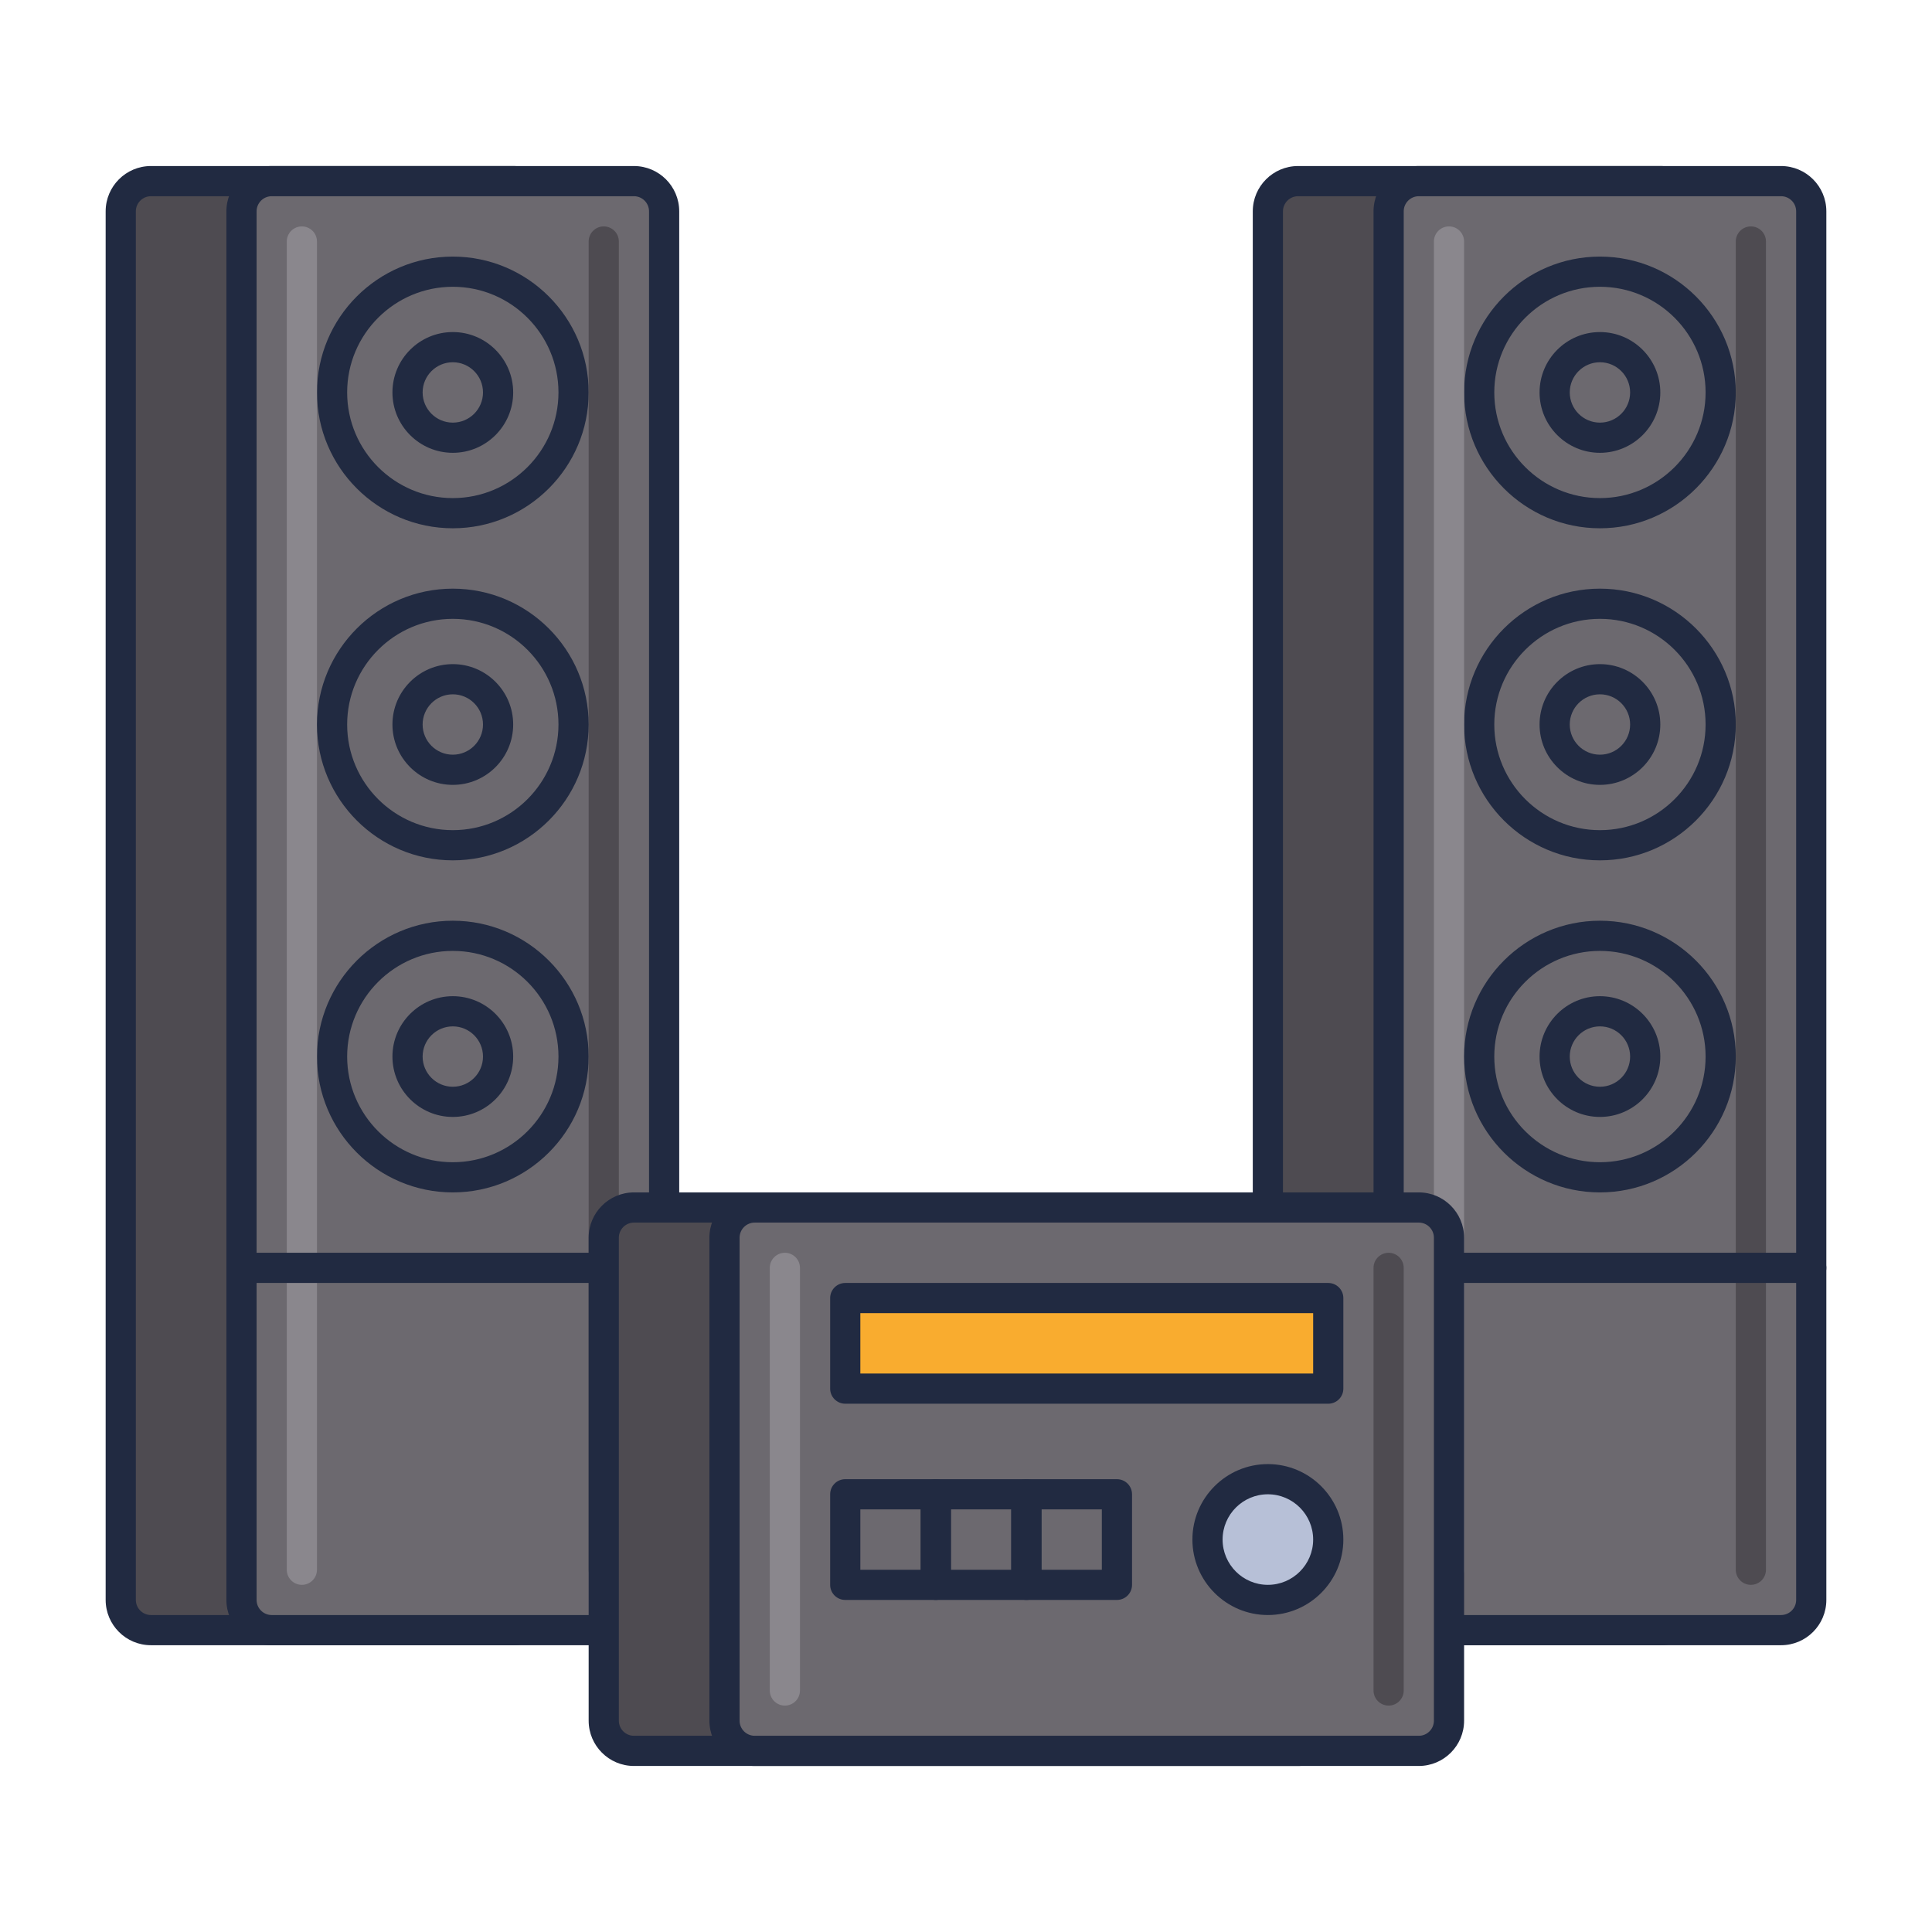 <?xml version="1.0" encoding="utf-8"?>
<!-- Generator: Adobe Illustrator 22.0.0, SVG Export Plug-In . SVG Version: 6.00 Build 0)  -->
<svg version="1.1" id="Icon_Set" xmlns="http://www.w3.org/2000/svg" xmlns:xlink="http://www.w3.org/1999/xlink" x="0px" y="0px"
	 viewBox="0 0 64 64" style="enable-background:new 0 0 64 64;" xml:space="preserve">
<style type="text/css">
	.st0{fill:#212A41;}
	.st1{fill:#4E4B51;}
	.st2{fill:#6C696F;}
	.st3{fill:#B7C0D7;}
	.st4{fill:#D5DEF5;}
	.st5{fill:#99A2B9;}
	.st6{fill:#E0E0E0;}
	.st7{fill:#D32E5E;}
	.st8{fill:#F9AC2F;}
	.st9{fill:#0079A8;}
	.st10{fill:#BED38E;}
	.st11{fill:#8A878D;}
	.st12{fill:#C2C2C2;}
	.st13{fill:#302D33;}
	.st14{fill:#FEFEFE;}
	.st15{fill:#FFCA4D;}
	.st16{fill:#DB8E11;}
	.st17{fill:#A4A4A4;}
	.st18{fill:#7B849B;}
	.st19{fill:#E0C8A4;}
	.st20{fill:#C2AA86;}
	.st21{fill:#FEE6C2;}
	.st22{fill:#1E97C6;}
	.st23{fill:#005B8A;}
	.st24{fill:#BD7000;}
</style>
<g>
	<g>
		<path class="st1" d="M17,54H5c-0.552,0-1-0.448-1-1V7c0-0.552,0.448-1,1-1h12c0.552,0,1,0.448,1,1v46C18,53.552,17.552,54,17,54z"
			/>
		<path class="st0" d="M17,54.5H5c-0.827,0-1.5-0.673-1.5-1.5V7c0-0.827,0.673-1.5,1.5-1.5h12c0.827,0,1.5,0.673,1.5,1.5v46
			C18.5,53.827,17.827,54.5,17,54.5z M5,6.5C4.725,6.5,4.5,6.724,4.5,7v46c0,0.276,0.225,0.5,0.5,0.5h12c0.275,0,0.5-0.224,0.5-0.5
			V7c0-0.276-0.225-0.5-0.5-0.5H5z"/>
	</g>
	<g>
		<path class="st2" d="M21,54H9c-0.552,0-1-0.448-1-1V7c0-0.552,0.448-1,1-1h12c0.552,0,1,0.448,1,1v46C22,53.552,21.552,54,21,54z"
			/>
		<path class="st0" d="M21,54.5H9c-0.827,0-1.5-0.673-1.5-1.5V7c0-0.827,0.673-1.5,1.5-1.5h12c0.827,0,1.5,0.673,1.5,1.5v46
			C22.5,53.827,21.827,54.5,21,54.5z M9,6.5C8.725,6.5,8.5,6.724,8.5,7v46c0,0.276,0.225,0.5,0.5,0.5h12c0.275,0,0.5-0.224,0.5-0.5
			V7c0-0.276-0.225-0.5-0.5-0.5H9z"/>
	</g>
	<g>
		<circle class="st2" cx="15" cy="13" r="4"/>
		<path class="st0" d="M15,17.5c-2.481,0-4.5-2.019-4.5-4.5s2.019-4.5,4.5-4.5s4.5,2.019,4.5,4.5S17.481,17.5,15,17.5z M15,9.5
			c-1.93,0-3.5,1.57-3.5,3.5s1.57,3.5,3.5,3.5s3.5-1.57,3.5-3.5S16.93,9.5,15,9.5z"/>
	</g>
	<g>
		<circle class="st2" cx="15" cy="13" r="1.5"/>
		<path class="st0" d="M15,15c-1.103,0-2-0.897-2-2s0.897-2,2-2s2,0.897,2,2S16.103,15,15,15z M15,12c-0.552,0-1,0.449-1,1
			s0.448,1,1,1s1-0.449,1-1S15.552,12,15,12z"/>
	</g>
	<g>
		<circle class="st2" cx="15" cy="35" r="4"/>
		<path class="st0" d="M15,39.5c-2.481,0-4.5-2.019-4.5-4.5s2.019-4.5,4.5-4.5s4.5,2.019,4.5,4.5S17.481,39.5,15,39.5z M15,31.5
			c-1.93,0-3.5,1.57-3.5,3.5s1.57,3.5,3.5,3.5s3.5-1.57,3.5-3.5S16.93,31.5,15,31.5z"/>
	</g>
	<g>
		<circle class="st2" cx="15" cy="35" r="1.5"/>
		<path class="st0" d="M15,37c-1.103,0-2-0.897-2-2s0.897-2,2-2s2,0.897,2,2S16.103,37,15,37z M15,34c-0.552,0-1,0.449-1,1
			s0.448,1,1,1s1-0.449,1-1S15.552,34,15,34z"/>
	</g>
	<g>
		<path class="st1" d="M20,52.5c-0.276,0-0.5-0.224-0.5-0.5V8c0-0.276,0.224-0.5,0.5-0.5s0.5,0.224,0.5,0.5v44
			C20.5,52.276,20.276,52.5,20,52.5z"/>
	</g>
	<g>
		<path class="st11" d="M10,52.5c-0.276,0-0.5-0.224-0.5-0.5V8c0-0.276,0.224-0.5,0.5-0.5s0.5,0.224,0.5,0.5v44
			C10.5,52.276,10.276,52.5,10,52.5z"/>
	</g>
	<g>
		<path class="st1" d="M55,54H43c-0.552,0-1-0.448-1-1V7c0-0.552,0.448-1,1-1h12c0.552,0,1,0.448,1,1v46C56,53.552,55.552,54,55,54z
			"/>
		<path class="st0" d="M55,54.5H43c-0.827,0-1.5-0.673-1.5-1.5V7c0-0.827,0.673-1.5,1.5-1.5h12c0.827,0,1.5,0.673,1.5,1.5v46
			C56.5,53.827,55.827,54.5,55,54.5z M43,6.5c-0.275,0-0.5,0.224-0.5,0.5v46c0,0.276,0.225,0.5,0.5,0.5h12
			c0.275,0,0.5-0.224,0.5-0.5V7c0-0.276-0.225-0.5-0.5-0.5H43z"/>
	</g>
	<g>
		<path class="st2" d="M59,54H47c-0.552,0-1-0.448-1-1V7c0-0.552,0.448-1,1-1h12c0.552,0,1,0.448,1,1v46C60,53.552,59.552,54,59,54z
			"/>
		<path class="st0" d="M59,54.5H47c-0.827,0-1.5-0.673-1.5-1.5V7c0-0.827,0.673-1.5,1.5-1.5h12c0.827,0,1.5,0.673,1.5,1.5v46
			C60.5,53.827,59.827,54.5,59,54.5z M47,6.5c-0.275,0-0.5,0.224-0.5,0.5v46c0,0.276,0.225,0.5,0.5,0.5h12
			c0.275,0,0.5-0.224,0.5-0.5V7c0-0.276-0.225-0.5-0.5-0.5H47z"/>
	</g>
	<g>
		<circle class="st2" cx="53" cy="13" r="4"/>
		<path class="st0" d="M53,17.5c-2.481,0-4.5-2.019-4.5-4.5s2.019-4.5,4.5-4.5s4.5,2.019,4.5,4.5S55.481,17.5,53,17.5z M53,9.5
			c-1.93,0-3.5,1.57-3.5,3.5s1.57,3.5,3.5,3.5s3.5-1.57,3.5-3.5S54.93,9.5,53,9.5z"/>
	</g>
	<g>
		<circle class="st2" cx="53" cy="13" r="1.5"/>
		<path class="st0" d="M53,15c-1.103,0-2-0.897-2-2s0.897-2,2-2s2,0.897,2,2S54.103,15,53,15z M53,12c-0.552,0-1,0.449-1,1
			s0.448,1,1,1s1-0.449,1-1S53.552,12,53,12z"/>
	</g>
	<g>
		<circle class="st2" cx="15" cy="24" r="4"/>
		<path class="st0" d="M15,28.5c-2.481,0-4.5-2.019-4.5-4.5s2.019-4.5,4.5-4.5s4.5,2.019,4.5,4.5S17.481,28.5,15,28.5z M15,20.5
			c-1.93,0-3.5,1.57-3.5,3.5s1.57,3.5,3.5,3.5s3.5-1.57,3.5-3.5S16.93,20.5,15,20.5z"/>
	</g>
	<g>
		<circle class="st2" cx="15" cy="24" r="1.5"/>
		<path class="st0" d="M15,26c-1.103,0-2-0.897-2-2s0.897-2,2-2s2,0.897,2,2S16.103,26,15,26z M15,23c-0.552,0-1,0.449-1,1
			s0.448,1,1,1s1-0.449,1-1S15.552,23,15,23z"/>
	</g>
	<g>
		<circle class="st2" cx="53" cy="24" r="4"/>
		<path class="st0" d="M53,28.5c-2.481,0-4.5-2.019-4.5-4.5s2.019-4.5,4.5-4.5s4.5,2.019,4.5,4.5S55.481,28.5,53,28.5z M53,20.5
			c-1.93,0-3.5,1.57-3.5,3.5s1.57,3.5,3.5,3.5s3.5-1.57,3.5-3.5S54.93,20.5,53,20.5z"/>
	</g>
	<g>
		<circle class="st2" cx="53" cy="24" r="1.5"/>
		<path class="st0" d="M53,26c-1.103,0-2-0.897-2-2s0.897-2,2-2s2,0.897,2,2S54.103,26,53,26z M53,23c-0.552,0-1,0.449-1,1
			s0.448,1,1,1s1-0.449,1-1S53.552,23,53,23z"/>
	</g>
	<g>
		<path class="st1" d="M58,52.5c-0.276,0-0.5-0.224-0.5-0.5V8c0-0.276,0.224-0.5,0.5-0.5s0.5,0.224,0.5,0.5v44
			C58.5,52.276,58.276,52.5,58,52.5z"/>
	</g>
	<g>
		<path class="st11" d="M48,52.5c-0.276,0-0.5-0.224-0.5-0.5V8c0-0.276,0.224-0.5,0.5-0.5s0.5,0.224,0.5,0.5v44
			C48.5,52.276,48.276,52.5,48,52.5z"/>
	</g>
	<g>
		<circle class="st2" cx="53" cy="35" r="4"/>
		<path class="st0" d="M53,39.5c-2.481,0-4.5-2.019-4.5-4.5s2.019-4.5,4.5-4.5s4.5,2.019,4.5,4.5S55.481,39.5,53,39.5z M53,31.5
			c-1.93,0-3.5,1.57-3.5,3.5s1.57,3.5,3.5,3.5s3.5-1.57,3.5-3.5S54.93,31.5,53,31.5z"/>
	</g>
	<g>
		<circle class="st2" cx="53" cy="35" r="1.5"/>
		<path class="st0" d="M53,37c-1.103,0-2-0.897-2-2s0.897-2,2-2s2,0.897,2,2S54.103,37,53,37z M53,34c-0.552,0-1,0.449-1,1
			s0.448,1,1,1s1-0.449,1-1S53.552,34,53,34z"/>
	</g>
	<g>
		<path class="st0" d="M22,42.5H8c-0.276,0-0.5-0.224-0.5-0.5s0.224-0.5,0.5-0.5h14c0.276,0,0.5,0.224,0.5,0.5S22.276,42.5,22,42.5z
			"/>
	</g>
	<g>
		<path class="st0" d="M60,42.5H46c-0.276,0-0.5-0.224-0.5-0.5s0.224-0.5,0.5-0.5h14c0.276,0,0.5,0.224,0.5,0.5S60.276,42.5,60,42.5
			z"/>
	</g>
	<g>
		<path class="st1" d="M43,40H21c-0.552,0-1,0.448-1,1v16c0,0.552,0.448,1,1,1h22c0.552,0,1-0.448,1-1V41C44,40.448,43.552,40,43,40
			z"/>
		<path class="st0" d="M43,58.5H21c-0.827,0-1.5-0.673-1.5-1.5V41c0-0.827,0.673-1.5,1.5-1.5h22c0.827,0,1.5,0.673,1.5,1.5v16
			C44.5,57.827,43.827,58.5,43,58.5z M21,40.5c-0.275,0-0.5,0.224-0.5,0.5v16c0,0.276,0.225,0.5,0.5,0.5h22
			c0.275,0,0.5-0.224,0.5-0.5V41c0-0.276-0.225-0.5-0.5-0.5H21z"/>
	</g>
	<g>
		<path class="st2" d="M47,40H25c-0.552,0-1,0.448-1,1v16c0,0.552,0.448,1,1,1h22c0.552,0,1-0.448,1-1V41C48,40.448,47.552,40,47,40
			z"/>
		<path class="st0" d="M47,58.5H25c-0.827,0-1.5-0.673-1.5-1.5V41c0-0.827,0.673-1.5,1.5-1.5h22c0.827,0,1.5,0.673,1.5,1.5v16
			C48.5,57.827,47.827,58.5,47,58.5z M25,40.5c-0.275,0-0.5,0.224-0.5,0.5v16c0,0.276,0.225,0.5,0.5,0.5h22
			c0.275,0,0.5-0.224,0.5-0.5V41c0-0.276-0.225-0.5-0.5-0.5H25z"/>
	</g>
	<g>
		<circle class="st3" cx="42" cy="51" r="2"/>
		<path class="st0" d="M42,53.5c-1.379,0-2.5-1.122-2.5-2.5s1.121-2.5,2.5-2.5s2.5,1.122,2.5,2.5S43.379,53.5,42,53.5z M42,49.5
			c-0.827,0-1.5,0.673-1.5,1.5s0.673,1.5,1.5,1.5s1.5-0.673,1.5-1.5S42.827,49.5,42,49.5z"/>
	</g>
	<g>
		<rect x="28" y="43" class="st8" width="16" height="3"/>
		<path class="st0" d="M44,46.5H28c-0.276,0-0.5-0.224-0.5-0.5v-3c0-0.276,0.224-0.5,0.5-0.5h16c0.276,0,0.5,0.224,0.5,0.5v3
			C44.5,46.276,44.276,46.5,44,46.5z M28.5,45.5h15v-2h-15V45.5z"/>
	</g>
	<g>
		<path class="st0" d="M31,53h-3c-0.276,0-0.5-0.224-0.5-0.5v-3c0-0.276,0.224-0.5,0.5-0.5h3c0.276,0,0.5,0.224,0.5,0.5v3
			C31.5,52.776,31.276,53,31,53z M28.5,52h2v-2h-2V52z"/>
	</g>
	<g>
		<path class="st0" d="M34,53h-3c-0.276,0-0.5-0.224-0.5-0.5v-3c0-0.276,0.224-0.5,0.5-0.5h3c0.276,0,0.5,0.224,0.5,0.5v3
			C34.5,52.776,34.276,53,34,53z M31.5,52h2v-2h-2V52z"/>
	</g>
	<g>
		<path class="st0" d="M37,53h-3c-0.276,0-0.5-0.224-0.5-0.5v-3c0-0.276,0.224-0.5,0.5-0.5h3c0.276,0,0.5,0.224,0.5,0.5v3
			C37.5,52.776,37.276,53,37,53z M34.5,52h2v-2h-2V52z"/>
	</g>
	<g>
		<path class="st11" d="M26,56.5c-0.276,0-0.5-0.224-0.5-0.5V42c0-0.276,0.224-0.5,0.5-0.5s0.5,0.224,0.5,0.5v14
			C26.5,56.276,26.276,56.5,26,56.5z"/>
	</g>
	<g>
		<path class="st1" d="M46,56.5c-0.276,0-0.5-0.224-0.5-0.5V42c0-0.276,0.224-0.5,0.5-0.5s0.5,0.224,0.5,0.5v14
			C46.5,56.276,46.276,56.5,46,56.5z"/>
	</g>
</g>
</svg>

